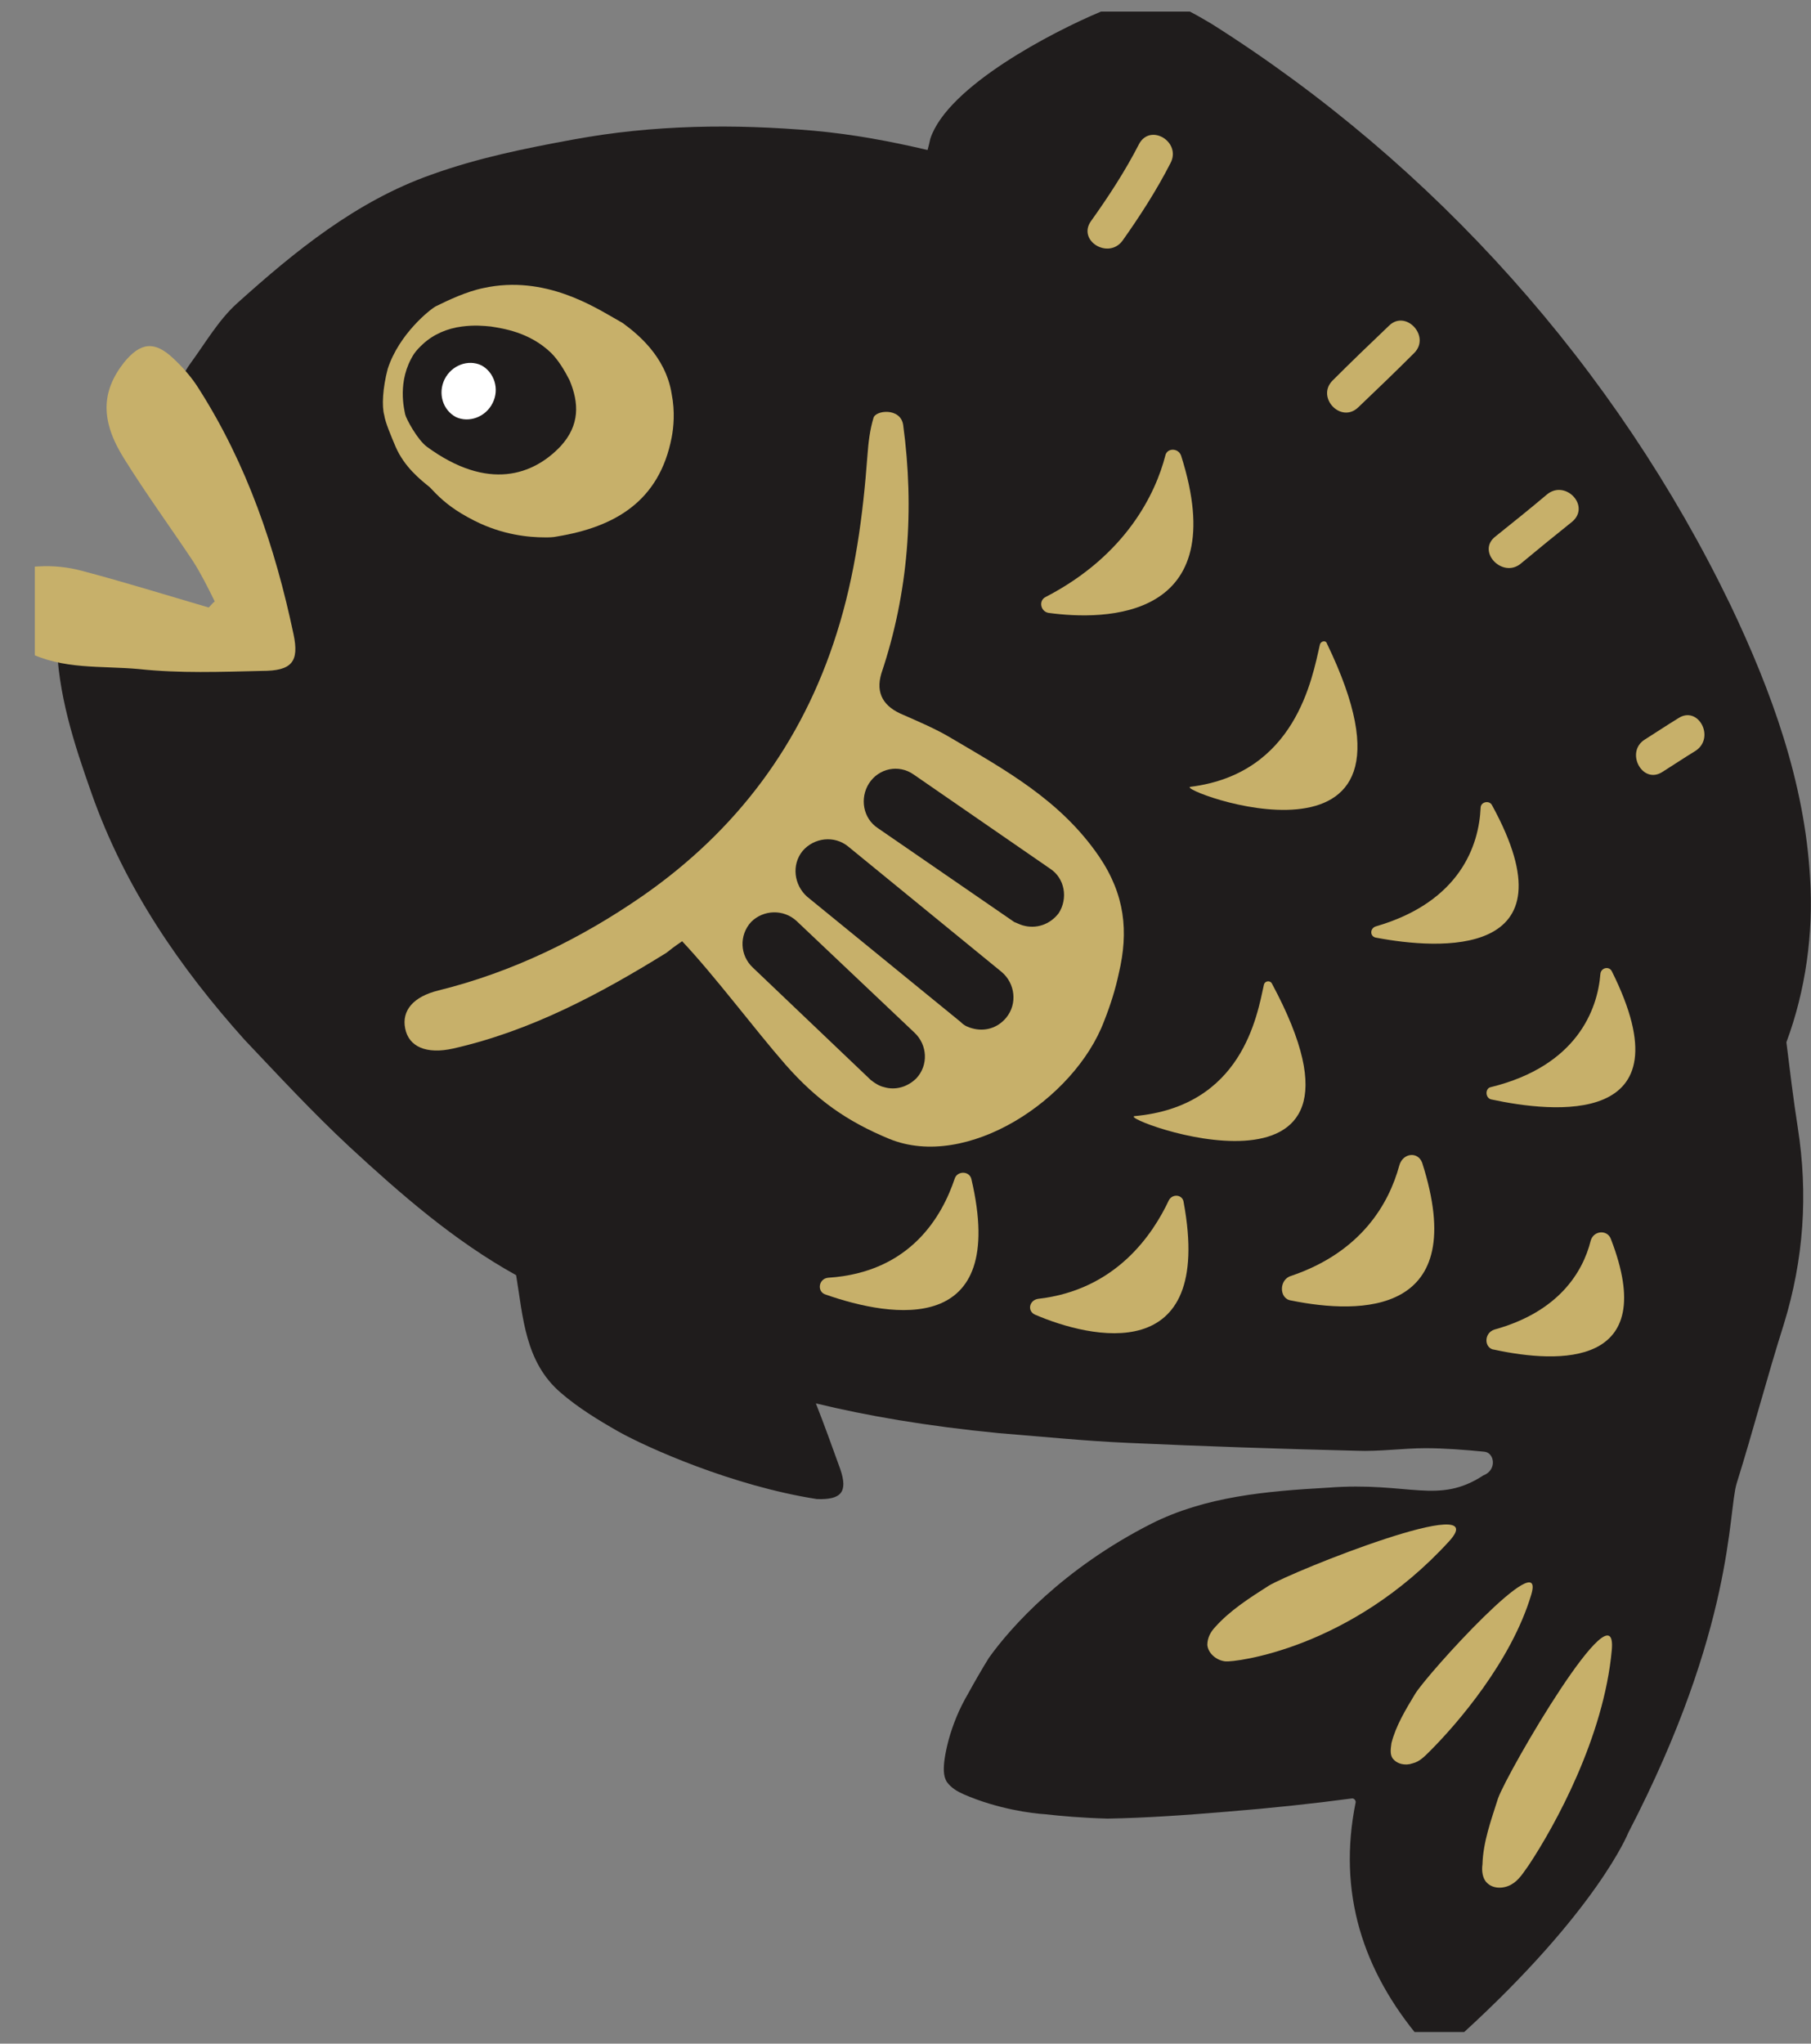 <svg width="78" height="88" viewBox="0 0 78 88" fill="none" xmlns="http://www.w3.org/2000/svg" xmlns:xlink="http://www.w3.org/1999/xlink">
	<rect x="0" y="0" width="78" height="88" fill="#808080" stroke="none"/>
	<desc>
			Created with Pixso.
	</desc>
	<defs>
		<clipPath id="clip325_1894">
			<rect id="Frame" rx="0" width="77" height="87" transform="matrix(-1 0 0 1 78.5 0.5)" fill="white" fill-opacity="0"/>
		</clipPath>
	</defs>
	<rect id="Frame" rx="0" width="77" height="87" transform="matrix(-1 0 0 1 78.5 0.5)" fill="#FFFFFF" fill-opacity="0"/>
	<g clip-path="url(#clip325_1894)">
		<path id="Vector" d="M3.95 34.18C3.19 32.03 2.48 29.87 2.44 27.53C2.44 25.98 2.97 25.63 4.51 25.94C6.92 26.39 9.36 26.81 11.77 27.19C12 27.22 12.26 27.03 12.56 26.96C11.96 25.86 11.43 24.92 10.91 23.93C9.93 22.08 8.91 20.19 7.93 18.3C7.45 17.39 7.6 16.48 8.2 15.65C8.84 14.78 9.4 13.8 10.19 13.08C12.71 10.81 15.35 8.66 18.58 7.52C20.58 6.8 22.61 6.39 24.68 6.01C28.14 5.37 31.6 5.33 35.06 5.63C36.72 5.78 38.34 6.08 39.95 6.46C39.99 6.31 40.03 6.16 40.07 5.97C40.82 3.7 45.37 1.36 47.37 0.52C48.08 0.22 48.83 -0.04 49.59 0C50.53 0.03 51.39 0.56 52.22 1.05C61.78 7.1 69.6 15.84 74.53 26.05C76.3 29.76 77.73 33.69 77.96 37.81C78.11 40.19 77.77 42.65 76.94 44.88C77.09 46.09 77.24 47.34 77.43 48.55C77.88 51.43 77.69 54.22 76.83 57.02C76.11 59.29 75.51 61.6 74.8 63.87C74.42 65.08 74.72 70.07 70.13 78.92C70.13 78.92 68.81 82.25 63.02 87.54C62.87 87.65 62.57 87.92 62.12 88C61.85 88.03 61.55 88 61.18 87.81C58.69 84.86 57.6 81.49 58.39 77.6C58.39 77.52 58.32 77.44 58.24 77.44C56.51 77.67 54.74 77.86 52.86 78.01C51.09 78.16 49.36 78.28 47.71 78.31C46.61 78.28 45.71 78.2 45 78.12C44.47 78.09 42.96 77.9 41.5 77.26C41.23 77.14 40.97 76.99 40.78 76.73C40.67 76.54 40.52 76.2 40.86 74.91C41.05 74.23 41.31 73.59 41.69 72.94C42.02 72.34 42.33 71.81 42.59 71.39C43.53 70.07 45.79 67.54 49.59 65.61C51.92 64.44 54.52 64.21 57.19 64.06C60.69 63.79 61.93 64.81 63.89 63.53C64.49 63.3 64.37 62.54 63.92 62.51C63.09 62.43 62.23 62.36 61.4 62.36C60.42 62.36 59.41 62.51 58.43 62.47C55.16 62.39 51.84 62.28 48.57 62.13C46.73 62.05 44.88 61.86 43 61.71C39.92 61.41 37.32 60.96 35.14 60.43C35.51 61.37 35.85 62.32 36.19 63.26C36.53 64.25 36.23 64.59 35.18 64.55C31.53 63.98 27.84 62.32 26.63 61.64C25.77 61.15 24.9 60.62 24.15 59.97C22.61 58.65 22.53 56.72 22.23 54.91C19.56 53.43 17.27 51.43 15.05 49.38C13.47 47.91 12 46.32 10.53 44.77C7.75 41.67 5.38 38.23 3.95 34.18Z" fill="#1F1C1C" fill-opacity="1" fill-rule="nonzero"/>
		<path id="Vector" d="M29.38 40.53C30.81 42.05 32.5 44.32 33.82 45.83C35.18 47.38 36.49 48.29 38.3 49.04C41.65 50.41 46.28 47.34 47.55 43.98C47.82 43.3 48.04 42.61 48.19 41.9C48.61 40.12 48.46 38.53 47.33 36.87C45.67 34.45 43.3 33.16 40.93 31.76C40.29 31.38 39.58 31.08 38.9 30.78C38.07 30.44 37.7 29.87 37.96 29C39.13 25.52 39.39 21.93 38.9 18.3C38.79 17.54 37.7 17.66 37.62 18C37.47 18.49 37.4 19.05 37.36 19.62C37.17 22.19 36.83 24.77 36.04 27.26C34.54 32.03 31.71 35.77 27.69 38.57C25.02 40.42 22.08 41.86 18.88 42.65C17.79 42.92 17.3 43.52 17.45 44.28C17.6 45.07 18.36 45.41 19.52 45.15C22.87 44.39 25.84 42.8 28.7 41.03C28.89 40.88 29.04 40.76 29.38 40.53Z" fill="#C7B06A" fill-opacity="1" fill-rule="nonzero"/>
		<path id="Vector" d="M8.99 26.16C7.18 25.63 5.38 25.07 3.53 24.58C2.93 24.42 2.29 24.35 1.65 24.39C0.56 24.42 0.15 24.88 0 25.94C-0.12 26.88 0.37 27.64 1.16 28.06C2.7 28.85 4.36 28.66 5.98 28.81C7.75 29 9.51 28.93 11.28 28.89C12.56 28.89 12.9 28.51 12.64 27.3C11.85 23.56 10.64 20 8.57 16.75C8.27 16.26 7.86 15.8 7.45 15.42C6.65 14.67 6.05 14.74 5.34 15.61C4.36 16.86 4.32 18.11 5.34 19.74C6.28 21.25 7.33 22.69 8.31 24.16C8.65 24.69 8.95 25.29 9.25 25.9C9.18 25.94 9.1 26.05 8.99 26.16Z" fill="#C7B06A" fill-opacity="1" fill-rule="nonzero"/>
		<path id="Vector" d="M63.85 80.28C63.88 79.3 64.22 78.39 64.52 77.44C64.94 76.27 69.68 68.14 69.42 71.05C69.08 74.8 66.97 78.62 65.84 80.32C65.62 80.62 65.43 80.96 65.09 81.15C64.75 81.34 64.3 81.34 64.04 81.07C63.85 80.89 63.81 80.55 63.85 80.28Z" fill="#C7B06A" fill-opacity="1" fill-rule="nonzero"/>
		<path id="Vector" d="M59.93 75.06C60.12 74.31 60.54 73.62 60.95 72.94C61.48 72.07 66.63 66.4 65.95 68.67C65.09 71.54 62.76 74.23 61.59 75.4C61.36 75.63 61.14 75.86 60.84 75.93C60.54 76.04 60.16 75.97 59.97 75.7C59.86 75.52 59.9 75.29 59.93 75.06Z" fill="#C7B06A" fill-opacity="1" fill-rule="nonzero"/>
		<path id="Vector" d="M52.33 70.07C52.97 69.35 53.8 68.82 54.63 68.29C55.68 67.65 64.41 64.17 62.42 66.36C58.17 71.02 53.16 71.58 52.79 71.54C52.41 71.51 52.03 71.2 52 70.83C52 70.52 52.15 70.26 52.33 70.07Z" fill="#C7B06A" fill-opacity="1" fill-rule="nonzero"/>
		<path id="Vector" d="M50.41 7.03C49.81 8.2 49.1 9.3 48.35 10.36C47.74 11.19 46.39 10.36 46.99 9.52C47.74 8.47 48.46 7.37 49.06 6.2C49.55 5.29 50.9 6.12 50.41 7.03Z" fill="#C7B06A" fill-opacity="1" fill-rule="nonzero"/>
		<path id="Vector" d="M60.91 15.2C60.12 15.99 59.33 16.75 58.5 17.54C57.75 18.26 56.66 17.09 57.41 16.37C58.2 15.58 58.99 14.82 59.82 14.03C60.54 13.31 61.63 14.48 60.91 15.2Z" fill="#C7B06A" fill-opacity="1" fill-rule="nonzero"/>
		<path id="Vector" d="M67.72 22.46C66.97 23.06 66.22 23.67 65.5 24.27C64.71 24.92 63.58 23.74 64.41 23.1C65.16 22.5 65.92 21.89 66.63 21.29C67.42 20.64 68.51 21.78 67.72 22.46Z" fill="#C7B06A" fill-opacity="1" fill-rule="nonzero"/>
		<path id="Vector" d="M73.03 32.33C72.54 32.63 72.09 32.93 71.6 33.24C70.73 33.8 69.98 32.37 70.85 31.84C71.34 31.53 71.79 31.23 72.28 30.93C73.14 30.36 73.89 31.76 73.03 32.33Z" fill="#C7B06A" fill-opacity="1" fill-rule="nonzero"/>
		<path id="Vector" d="M45.03 25.71C48.53 23.9 49.78 21.21 50.19 19.62C50.26 19.28 50.75 19.28 50.87 19.62C53.12 26.69 47.63 26.73 45.15 26.39C44.81 26.32 44.73 25.86 45.03 25.71Z" fill="#C7B06A" fill-opacity="1" fill-rule="nonzero"/>
		<path id="Vector" d="M48.87 48.06C53.5 47.64 54.14 43.75 54.44 42.39C54.48 42.24 54.7 42.2 54.78 42.35C60.35 52.71 48.01 48.14 48.87 48.06Z" fill="#C7B06A" fill-opacity="1" fill-rule="nonzero"/>
		<path id="Vector" d="M51.28 33.88C55.8 33.31 56.51 29.23 56.85 27.75C56.89 27.6 57.11 27.56 57.15 27.71C62.34 38.45 50.45 33.95 51.28 33.88Z" fill="#C7B06A" fill-opacity="1" fill-rule="nonzero"/>
		<path id="Vector" d="M35.67 55.02C39.24 54.79 40.59 52.33 41.12 50.75C41.23 50.41 41.76 50.41 41.84 50.78C43.42 57.55 38.45 56.76 35.55 55.74C35.18 55.62 35.25 55.06 35.67 55.02Z" fill="#C7B06A" fill-opacity="1" fill-rule="nonzero"/>
		<path id="Vector" d="M64.22 46.81C67.91 45.9 68.81 43.48 68.93 41.93C68.96 41.67 69.3 41.59 69.42 41.82C72.8 48.59 66.86 47.91 64.22 47.34C63.96 47.27 63.96 46.85 64.22 46.81Z" fill="#C7B06A" fill-opacity="1" fill-rule="nonzero"/>
		<path id="Vector" d="M59.26 39.89C62.91 38.83 63.7 36.37 63.77 34.79C63.77 34.52 64.15 34.45 64.26 34.67C67.91 41.33 61.93 40.88 59.29 40.38C58.99 40.35 58.99 39.97 59.26 39.89Z" fill="#C7B06A" fill-opacity="1" fill-rule="nonzero"/>
		<path id="Vector" d="M55.61 54.94C58.62 53.92 59.82 51.84 60.27 50.18C60.42 49.65 61.06 49.57 61.25 50.06C63.36 56.64 58.62 56.61 55.61 56C55.08 55.93 55.08 55.09 55.61 54.94Z" fill="#C7B06A" fill-opacity="1" fill-rule="nonzero"/>
		<path id="Vector" d="M64.37 57.25C67.12 56.49 68.17 54.79 68.51 53.43C68.63 52.98 69.23 52.94 69.38 53.35C71.52 58.88 67.16 58.72 64.37 58.12C63.92 58.08 63.89 57.4 64.37 57.25Z" fill="#C7B06A" fill-opacity="1" fill-rule="nonzero"/>
		<path id="Vector" d="M44.7 55.93C48.08 55.55 49.66 53.13 50.34 51.69C50.49 51.39 50.94 51.43 50.98 51.77C52.3 58.91 46.95 57.63 44.58 56.61C44.24 56.46 44.32 56 44.7 55.93Z" fill="#C7B06A" fill-opacity="1" fill-rule="nonzero"/>
		<path id="Vector" d="M44.06 39.85C44.62 40.01 45.22 39.82 45.6 39.32C46.01 38.68 45.86 37.81 45.22 37.4L39.35 33.35C38.71 32.9 37.85 33.08 37.43 33.73C37.02 34.37 37.17 35.24 37.81 35.66L43.68 39.7C43.79 39.74 43.94 39.82 44.06 39.85Z" fill="#1F1C1C" fill-opacity="1" fill-rule="nonzero"/>
		<path id="Vector" d="M41.87 44.28C42.4 44.43 42.96 44.28 43.34 43.82C43.83 43.22 43.72 42.35 43.15 41.86L36.53 36.45C35.93 35.96 35.06 36.07 34.57 36.64C34.08 37.24 34.2 38.11 34.76 38.61L41.38 44.01C41.53 44.17 41.72 44.24 41.87 44.28Z" fill="#1F1C1C" fill-opacity="1" fill-rule="nonzero"/>
		<path id="Vector" d="M38.07 46.81C38.56 46.96 39.09 46.81 39.47 46.43C39.99 45.87 39.95 45 39.39 44.47L34.31 39.66C33.75 39.14 32.88 39.17 32.35 39.7C31.83 40.27 31.86 41.14 32.43 41.67L37.51 46.51C37.7 46.66 37.89 46.77 38.07 46.81Z" fill="#1F1C1C" fill-opacity="1" fill-rule="nonzero"/>
		<path id="Vector" d="M18.77 13.19C19.3 12.93 20.09 12.55 20.84 12.4C23.47 11.83 25.62 13.23 26.56 13.76C26.63 13.8 26.75 13.87 26.82 13.91C27.39 14.33 28.67 15.31 28.93 16.97C29.08 17.73 29.01 18.41 28.93 18.83C28.4 21.59 26.48 22.69 24 23.1C23.81 23.14 23.66 23.14 23.47 23.14C22.76 23.14 21.63 23.03 20.43 22.42C19.6 22 19.15 21.63 18.77 21.25C18.7 21.17 18.58 21.06 18.51 20.98C18.09 20.64 17.42 20.11 17.04 19.24C16.85 18.79 16.59 18.18 16.55 17.88C16.44 17.5 16.48 16.71 16.7 15.88C17.19 14.37 18.54 13.31 18.77 13.19Z" fill="#C7B06A" fill-opacity="1" fill-rule="nonzero"/>
		<path id="Vector" d="M17.45 17.84C17.49 18.03 17.98 18.94 18.39 19.24C21.03 21.17 22.98 20.45 24.15 19.21C24.98 18.3 24.94 17.35 24.53 16.37C24.3 15.92 24.04 15.5 23.74 15.2C22.8 14.29 21.63 14.14 21.14 14.06C20.84 14.03 20.43 13.99 19.9 14.06C19.26 14.14 18.66 14.4 18.21 14.82C18.09 14.93 17.94 15.08 17.83 15.24C17.08 16.41 17.42 17.66 17.45 17.84Z" fill="#1F1C1C" fill-opacity="1" fill-rule="nonzero"/>
		<path id="Vector" d="M21.22 17.35C20.92 17.96 20.2 18.22 19.64 17.96C19.07 17.66 18.85 16.94 19.15 16.33C19.45 15.73 20.16 15.46 20.73 15.73C21.29 16.03 21.52 16.75 21.22 17.35Z" fill="#FFFFFF" fill-opacity="1" fill-rule="nonzero"/>
	</g>
</svg>
